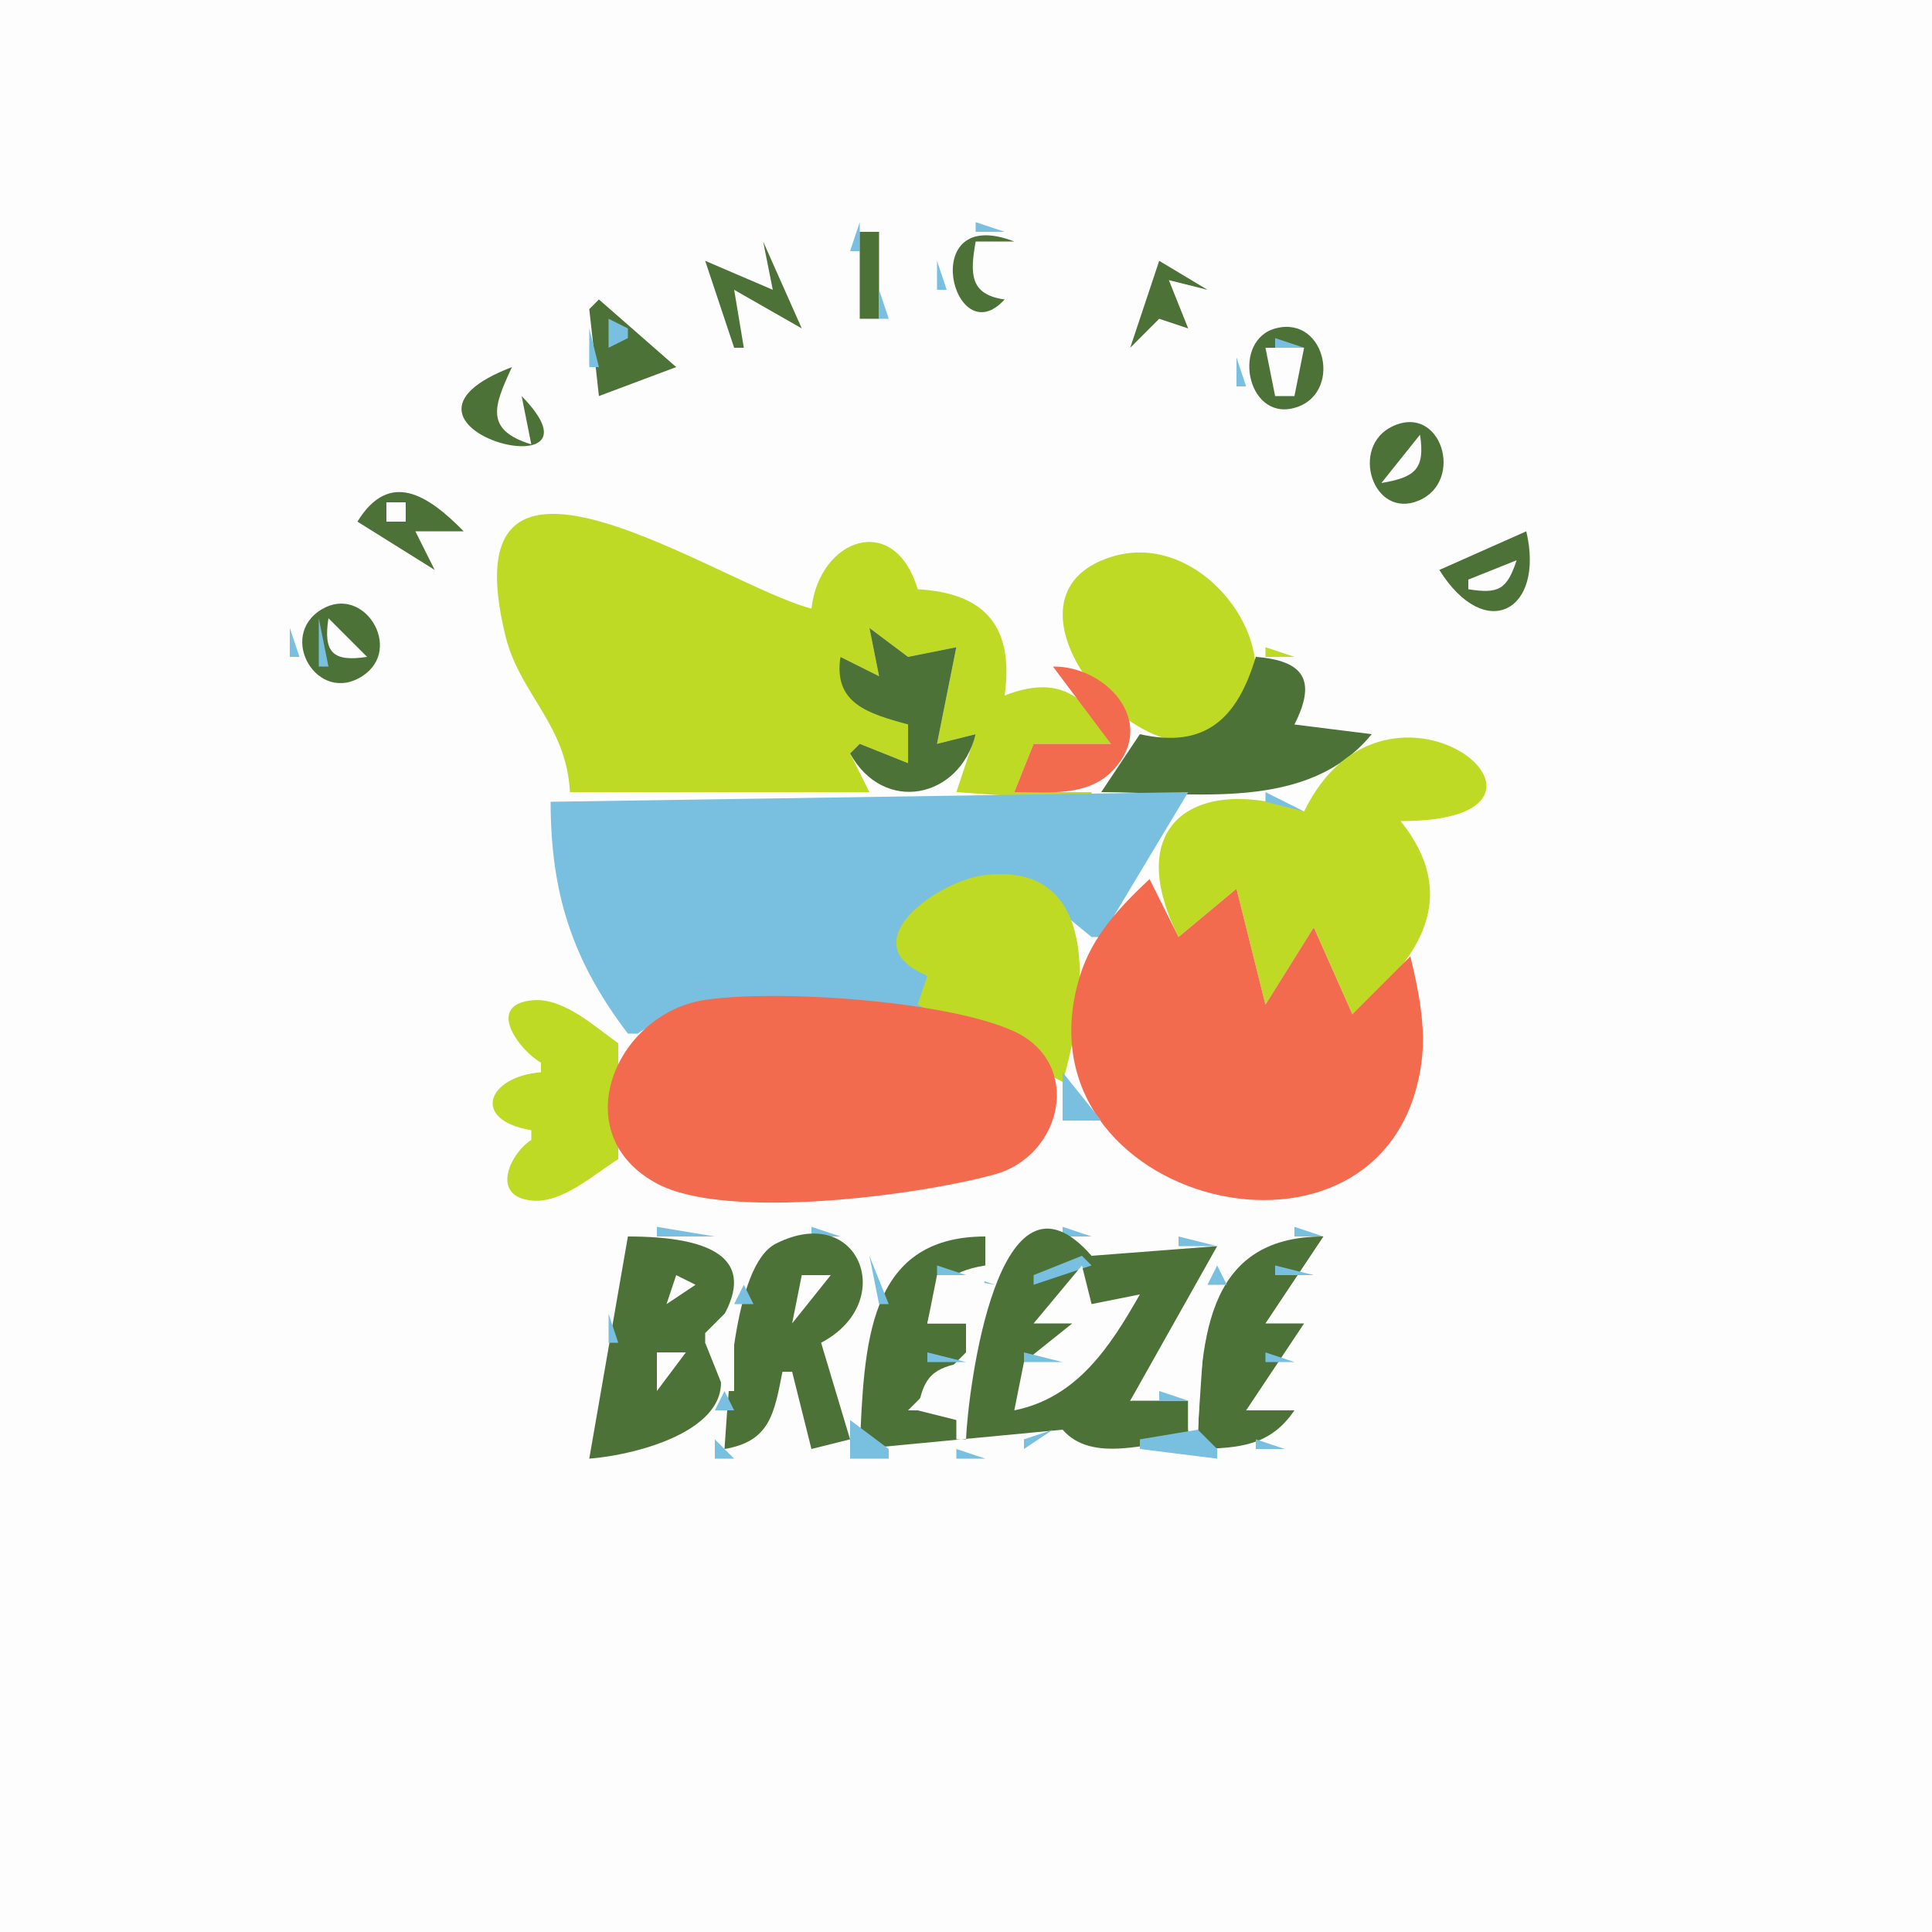 <?xml version="1.0" standalone="yes"?>
<svg xmlns="http://www.w3.org/2000/svg" width="200" height="200">
<path style="fill:#fefdfd; stroke:none;" d="M0 0L0 200L200 200L200 0L0 0z"/>
<path style="fill:#79bfe0; stroke:none;" d="M89 23L88 26L89 26L89 23M101 23L101 24L104 24L101 23z"/>
<path style="fill:#4c7237; stroke:none;" d="M89 24L89 33L91 33L91 24L89 24z"/>
<path style="fill:#79bfe0; stroke:none;" d="M99 24L100 25L99 24z"/>
<path style="fill:#4c7237; stroke:none;" d="M104 31C100.341 30.495 100.424 28.272 101 25L105 25C94.802 21.051 98.679 36.858 104 31M79 25L80 30L73 27L76 36L77 36L76 30L83 34L79 25z"/>
<path style="fill:#79bfe0; stroke:none;" d="M101.667 25.333L102.333 25.667L101.667 25.333M104 25L105 26L104 25M73.667 26.333L74.333 26.667L73.667 26.333M79.333 26.667L79.667 27.333L79.333 26.667M81 26L82 27L81 26M97 27L97 30L98 30L97 27M119 27L120 28L119 27z"/>
<path style="fill:#4c7237; stroke:none;" d="M120 27L117 36L120 33L123 34L121 29L125 30L120 27z"/>
<path style="fill:#79bfe0; stroke:none;" d="M121 27L122 28L121 27M73 28L74 29L73 28M124 28L125 29L124 28M121 29L122 30L121 29z"/>
<path style="fill:#fefdfd; stroke:none;" d="M76 30L77 31L76 30z"/>
<path style="fill:#79bfe0; stroke:none;" d="M82 30L83 31L82 30M91 30L91 33L92 33L91 30M100 30L101 31L100 30M118 30L119 31L118 30M124 30L125 31L124 30M61 31L62 32L61 31z"/>
<path style="fill:#4c7237; stroke:none;" d="M62 31L61 32L62 41L70 38L62 31z"/>
<path style="fill:#79bfe0; stroke:none;" d="M76.333 31.667L76.667 32.333L76.333 31.667M102 31L103 32L102 31M121 31L122 32L121 31M74 32L75 33L74 32M99 32L100 33L99 32M104 32L105 33L104 32M63 33L63 36L65 35L65 34L63 33M102 33L103 34L102 33M117 33L118 34L117 33M120 33L121 34L120 33M131 33L132 34L131 33z"/>
<path style="fill:#4c7237; stroke:none;" d="M132.133 33.971C127.465 35.119 129.007 43.493 133.91 42.248C139.019 40.952 137.339 32.69 132.133 33.971z"/>
<path style="fill:#79bfe0; stroke:none;" d="M134 33L135 34L134 33M61 34L61 38L62 38L61 34M81 34L82 35L81 34M119 34L120 35L119 34z"/>
<path style="fill:#fefdfd; stroke:none;" d="M64 35L65 36L64 35z"/>
<path style="fill:#79bfe0; stroke:none;" d="M75 35L76 36L75 35M132 35L132 36L135 36L132 35M118 36L119 37L118 36z"/>
<path style="fill:#fefdfd; stroke:none;" d="M131 36L132 41L134 41L135 36L131 36z"/>
<path style="fill:#79bfe0; stroke:none;" d="M137 36L138 37L137 36M66 37L67 38L66 37M128 37L128 40L129 40L128 37M135.333 37.667L135.667 38.333L135.333 37.667M50 38L51 39L50 38z"/>
<path style="fill:#4c7237; stroke:none;" d="M54 41L55 46C50.088 44.493 51.154 41.962 53 38C36.91 44.156 64.067 51.272 54 41z"/>
<path style="fill:#79bfe0; stroke:none;" d="M64 38L65 39L64 38M68 38L69 39L68 38M130 38L131 39L130 38M137 39L138 40L137 39M48 40L49 41L48 40M131 40L132 41L131 40M53 41L54 42L53 41M62 41L63 42L62 41M129 41L130 42L129 41M47.333 42.667L47.667 43.333L47.333 42.667M52 42L53 43L52 42M143 43L141 46L143 43z"/>
<path style="fill:#4c7237; stroke:none;" d="M144.144 44.137C139.704 46.242 142.125 53.801 146.856 51.824C151.643 49.824 149.215 41.733 144.144 44.137z"/>
<path style="fill:#79bfe0; stroke:none;" d="M147 43L148 44L147 43M57 44L58 45L57 44M54 45L55 46L54 45M144 45L143 47L144 45z"/>
<path style="fill:#fefdfd; stroke:none;" d="M143 50C146.49 49.419 147.547 48.56 147 45L143 50z"/>
<path style="fill:#79bfe0; stroke:none;" d="M150.333 47.667L150.667 48.333L150.333 47.667M52 48L53 49L52 48M40.667 49.333L41.333 49.667L40.667 49.333M147 49L148 50L147 49z"/>
<path style="fill:#4c7237; stroke:none;" d="M37 54L45 59L43 55L48 55C44.317 51.235 40.316 48.61 37 54z"/>
<path style="fill:#79bfe0; stroke:none;" d="M141 50L142 51L141 50M144.667 50.333L145.333 50.667L144.667 50.333M149 50L150 51L149 50M142 51L143 52L142 51M148 51L149 52L148 51M37 52L38 53L37 52z"/>
<path style="fill:#fefdfd; stroke:none;" d="M40 52L40 54L42 54L42 52L40 52z"/>
<path style="fill:#beda25; stroke:none;" d="M59 82L90 82L88 78L89 77L94 79L94 75C90.012 73.6 87.203 72.513 87 68L91 70L90 65L94 68L99 67L97 77L101 76L99 82L113 83L113 82L105 82L107 77L115 77C112.554 71.817 109.458 69.865 104 72C104.975 64.992 102.105 61.389 95 61C92.6 52.923 84.83 55.719 84 63C74.535 60.572 46.063 40.54 52.342 65.896C53.822 71.872 58.641 74.985 59 82z"/>
<path style="fill:#79bfe0; stroke:none;" d="M143 52L144 53L143 52M47 53L48 54L47 53M156 54L157 55L156 54M39 55L40 56L39 55M45.667 55.333L46.333 55.667L45.667 55.333z"/>
<path style="fill:#4c7237; stroke:none;" d="M149 59C153.746 66.591 159.947 63.279 158 55L149 59z"/>
<path style="fill:#79bfe0; stroke:none;" d="M40 56L41 57L40 56M153 56L154 57L153 56M158 56L159 57L158 56z"/>
<path style="fill:#beda25; stroke:none;" d="M115.015 57.654C102.344 61.687 116.766 79.569 124.896 76.392C136.466 71.87 126.145 54.111 115.015 57.654z"/>
<path style="fill:#79bfe0; stroke:none;" d="M151 57L152 58L151 57M156 57L157 58L156 57M150 58L151 59L150 58M154 58L155 59L154 58z"/>
<path style="fill:#fefdfd; stroke:none;" d="M152 60L152 61C155.137 61.494 156 61.036 157 58L152 60z"/>
<path style="fill:#79bfe0; stroke:none;" d="M157 59L158 60L157 59M159.333 59.667L159.667 60.333L159.333 59.667M150 61L151 62L150 61M156 61L157 62L156 61M32 62L31 64L32 62z"/>
<path style="fill:#4c7237; stroke:none;" d="M33.314 63.072C28.648 65.845 32.873 73.061 37.563 69.957C41.775 67.169 37.688 60.472 33.314 63.072z"/>
<path style="fill:#79bfe0; stroke:none;" d="M37 62L38 63L37 62M157 63L158 64L157 63M33 64L33 69L34 69L33 64z"/>
<path style="fill:#fefdfd; stroke:none;" d="M34 64C33.453 67.547 34.453 68.547 38 68L34 64z"/>
<path style="fill:#79bfe0; stroke:none;" d="M36 64L37 65L36 64M39 64L40 65L39 64M154.667 64.333L155.333 64.667L154.667 64.333M30 65L30 68L31 68L30 65M37 65L38 66L37 65z"/>
<path style="fill:#4c7237; stroke:none;" d="M90 65L91 70L87 68C86.27 72.825 89.835 73.845 94 75L94 79L89 77L88 78C91.485 84.321 99.356 82.689 101 76L97 77L99 67L94 68L90 65z"/>
<path style="fill:#beda25; stroke:none;" d="M131 67L131 68L134 68L131 67z"/>
<path style="fill:#79bfe0; stroke:none;" d="M39 68L40 69L39 68z"/>
<path style="fill:#f26b4f; stroke:none;" d="M109 69L115 77L107 77L105 82C108.525 81.997 112.633 82.529 115.272 79.682C119.911 74.676 114.393 68.92 109 69z"/>
<path style="fill:#4c7237; stroke:none;" d="M130 68C128.095 74.408 124.76 77.53 118 76L114 82C123.625 82 135.371 84.111 142 76L134 75C136.305 70.456 135.027 68.392 130 68z"/>
<path style="fill:#beda25; stroke:none;" d="M135 68L136 69L135 68z"/>
<path style="fill:#79bfe0; stroke:none;" d="M32 70L33 71L32 70z"/>
<path style="fill:#beda25; stroke:none;" d="M136.333 70.667L136.667 71.333L136.333 70.667z"/>
<path style="fill:#79bfe0; stroke:none;" d="M34.667 71.333L35.333 71.667L34.667 71.333M89 73L90 74L89 73z"/>
<path style="fill:#beda25; stroke:none;" d="M135 73L136 74L135 73z"/>
<path style="fill:#79bfe0; stroke:none;" d="M134 74L135 75L134 74z"/>
<path style="fill:#beda25; stroke:none;" d="M137.667 74.333L138.333 74.667L137.667 74.333M141 75L142 76L141 75M135 84C124.228 80.178 115.96 84.95 122 97L128 92L131 104L136 96L140 105C147.058 99.291 151.213 92.784 145 85C166.298 84.998 143.668 66.222 135 84M116 78L117 79L116 78M115 79L116 80L115 79z"/>
<path style="fill:#79bfe0; stroke:none;" d="M57 83C57.006 92.439 59.231 99.434 65 107L66 107C74.428 101.369 86.216 104.877 96 105L96 101C89.549 96.993 96.736 91.62 102.039 91.036C105.908 90.611 110.2 94.777 113 97L114 97L123 82L57 83M131 82L131 83L135 84L131 82z"/>
<path style="fill:#beda25; stroke:none;" d="M96 101L95 104L110 112C112.114 104.864 114.792 89.167 102.039 90.576C96.975 91.136 87.927 97.753 96 101z"/>
<path style="fill:#f26b4f; stroke:none;" d="M119 91C115.925 93.896 113.084 96.858 111.803 101C104.49 124.658 143.827 134.5 147.15 110C147.645 106.347 146.851 102.535 146 99L140 105L136 96L131 104L128 92L122 97L119 91z"/>
<path style="fill:#beda25; stroke:none;" d="M56 110L56 111C50.466 111.431 48.693 115.947 55 117L55 118C52.777 119.439 50.686 123.927 55.148 124.288C58.274 124.541 61.502 121.533 64 120L64 108C61.578 106.287 58.357 103.264 55.149 103.546C50.135 103.985 53.834 108.803 56 110z"/>
<path style="fill:#f26b4f; stroke:none;" d="M73 103.508C63.733 104.884 58.375 117.386 68.044 122.543C75.254 126.389 95.201 123.729 102.996 121.566C110.002 119.622 112.162 110.009 104.895 106.728C97.883 103.561 80.42 102.406 73 103.508z"/>
<path style="fill:#beda25; stroke:none;" d="M94 105L95 106L94 105z"/>
<path style="fill:#79bfe0; stroke:none;" d="M110 111L110 116L114 116L110 111z"/>
<path style="fill:#beda25; stroke:none;" d="M108 118L109 119L108 118M107 119L108 120L107 119M104 121L105 122L104 121M67 122L68 123L67 122M126 124L127 125L126 124z"/>
<path style="fill:#79bfe0; stroke:none;" d="M68 127L68 128L74 128L68 127M84 127L84 128L87 128L84 127M100.667 127.333L101.333 127.667L100.667 127.333M110 127L110 128L113 128L110 127M134 127L134 128L137 128L134 127z"/>
<path style="fill:#4c7237; stroke:none;" d="M65 128L61 151C67.093 150.502 78.987 147.038 73 139C80.018 130.2 73.549 128.001 65 128z"/>
<path style="fill:#79bfe0; stroke:none;" d="M75 128L76 129L75 128M79 128L80 129L79 128z"/>
<path style="fill:#4c7237; stroke:none;" d="M75 150C79.719 149.213 80.143 146.324 81 142L82 142L84 150L88 149L85 139C93.018 134.792 88.928 124.385 80.317 128.742C75.823 131.016 75.367 145.39 75 150z"/>
<path style="fill:#79bfe0; stroke:none;" d="M92 128L93 129L92 128z"/>
<path style="fill:#4c7237; stroke:none;" d="M89 150L110 148C113.063 151.505 118.821 149.33 123 149L123 145L117 145L126 129L113 130C103.3 118.899 100.22 143.879 100 149L99 149L99 146L94 146L100 140L100 137L96 137C96.807 133.127 98.059 131.642 102 131L102 128C89.719 128.009 89.462 139.265 89 150z"/>
<path style="fill:#79bfe0; stroke:none;" d="M103 128L104 129L103 128M122 128L122 129L126 129L122 128M127 128L128 129L127 128z"/>
<path style="fill:#4c7237; stroke:none;" d="M124 150C128.269 149.909 131.487 149.692 134 146L129 146L135 137L131 137L137 128C124.51 128.01 124.224 139.139 124 150z"/>
<path style="fill:#79bfe0; stroke:none;" d="M76 129L77 130L76 129M113 129L114 130L113 129M64.333 130.667L64.667 131.333L64.333 130.667M90 130L91 135L92 135L90 130M112 130L107 132L107 133L113 131L112 130M136 130L137 131L136 130M97 131L97 132L103 133L97 131z"/>
<path style="fill:#fefdfd; stroke:none;" d="M112 131L107 137L111 137L106 141L105 146C111.482 144.688 114.877 139.481 118 134L113 135L112 131z"/>
<path style="fill:#79bfe0; stroke:none;" d="M126 131L125 133L127 133L126 131M132 131L132 132L136 132L132 131M69 132L70 133L69 132z"/>
<path style="fill:#fefdfd; stroke:none;" d="M70 132L69 135L72 133L70 132z"/>
<path style="fill:#79bfe0; stroke:none;" d="M71 132L72 133L71 132z"/>
<path style="fill:#fefdfd; stroke:none;" d="M83 132L82 137L86 132L83 132M97 132L96 137L100 137L100 141C96.526 141.577 95.576 142.526 95 146L99 147L100 147L102 132L97 132z"/>
<path style="fill:#79bfe0; stroke:none;" d="M131.333 132.667L131.667 133.333L131.333 132.667M72 133L73 134L72 133M77 133L76 135L78 135L77 133M82.333 133.667L82.667 134.333L82.333 133.667M86 133L87 134L86 133z"/>
<path style="fill:#fefdfd; stroke:none;" d="M90 133C87.614 138.507 86.124 141.017 88 147L89 147L90 133z"/>
<path style="fill:#79bfe0; stroke:none;" d="M96.333 133.667L96.667 134.333L96.333 133.667z"/>
<path style="fill:#fefdfd; stroke:none;" d="M125 133L117 145L123 144L123 148L124 148L125 133z"/>
<path style="fill:#79bfe0; stroke:none;" d="M71 134L72 135L71 134M113 134L114 135L113 134M69 135L70 136L69 135z"/>
<path style="fill:#fefdfd; stroke:none;" d="M76 135L73 138L73 139L75 144L76 144L76 135z"/>
<path style="fill:#79bfe0; stroke:none;" d="M89 135L90 136L89 135M123 135L124 136L123 135M63 136L63 139L64 139L63 136M83 136L84 137L83 136M101.333 136.667L101.667 137.333L101.333 136.667M116 136L117 137L116 136M125.333 137.667L125.667 138.333L125.333 137.667M90.333 138.667L90.667 139.333L90.333 138.667M110.333 138.667L110.667 139.333L110.333 138.667M121 138L122 139L121 138M68 139L69 140L68 139M76.333 139.667L76.667 140.333L76.333 139.667M85.333 139.667L85.667 140.333L85.333 139.667M134 139L135 140L134 139z"/>
<path style="fill:#fefdfd; stroke:none;" d="M68 140L68 144L71 140L68 140z"/>
<path style="fill:#79bfe0; stroke:none;" d="M96 140L96 141L100 141L96 140M106 140L106 141L110 141L106 140M113 140L114 141L113 140M131 140L131 141L134 141L131 140M71 141L72 142L71 141M95 141L96 142L95 141M119 141L120 142L119 141M62.333 142.667L62.667 143.333L62.333 142.667M67.333 142.667L67.667 143.333L67.333 142.667M81 142L82 143L81 142M86 142L87 143L86 142M100.333 142.667L100.667 143.333L100.333 142.667M124.333 142.667L124.667 143.333L124.333 142.667M89.333 143.667L89.667 144.333L89.333 143.667M105.333 143.667L105.667 144.333L105.333 143.667M111 143L112 144L111 143M75 144L74 146L76 146L75 144M80.333 144.667L80.667 145.333L80.333 144.667M110 144L111 145L110 144M120 144L120 145L123 145L120 144M129.333 144.667L129.667 145.333L129.333 144.667M82 145L83 146L82 145M87 145L88 146L87 145M94 145L95 146L94 145M97.667 145.333L98.333 145.667L97.667 145.333M108.667 145.333L109.333 145.667L108.667 145.333M132.667 145.333L133.333 145.667L132.667 145.333M61 147L62 148L61 147M88 147L88 151L92 151L92 150L88 147M99.333 147.667L99.667 148.333L99.333 147.667M133.333 147.667L133.667 148.333L133.333 147.667M71 148L72 149L71 148M109 148L106 149L106 150L109 148M118 149L118 150L126 151L126 150L124 148L118 149M69 149L70 150L69 149M74 149L74 151L76 151L74 149M79 149L80 150L79 149M83 149L84 150L83 149M96.667 149.333L97.333 149.667L96.667 149.333M130 149L130 150L133 150L130 149M65.667 150.333L66.333 150.667L65.667 150.333M99 150L99 151L102 151L99 150M110 150L111 151L110 150z"/>
</svg>
